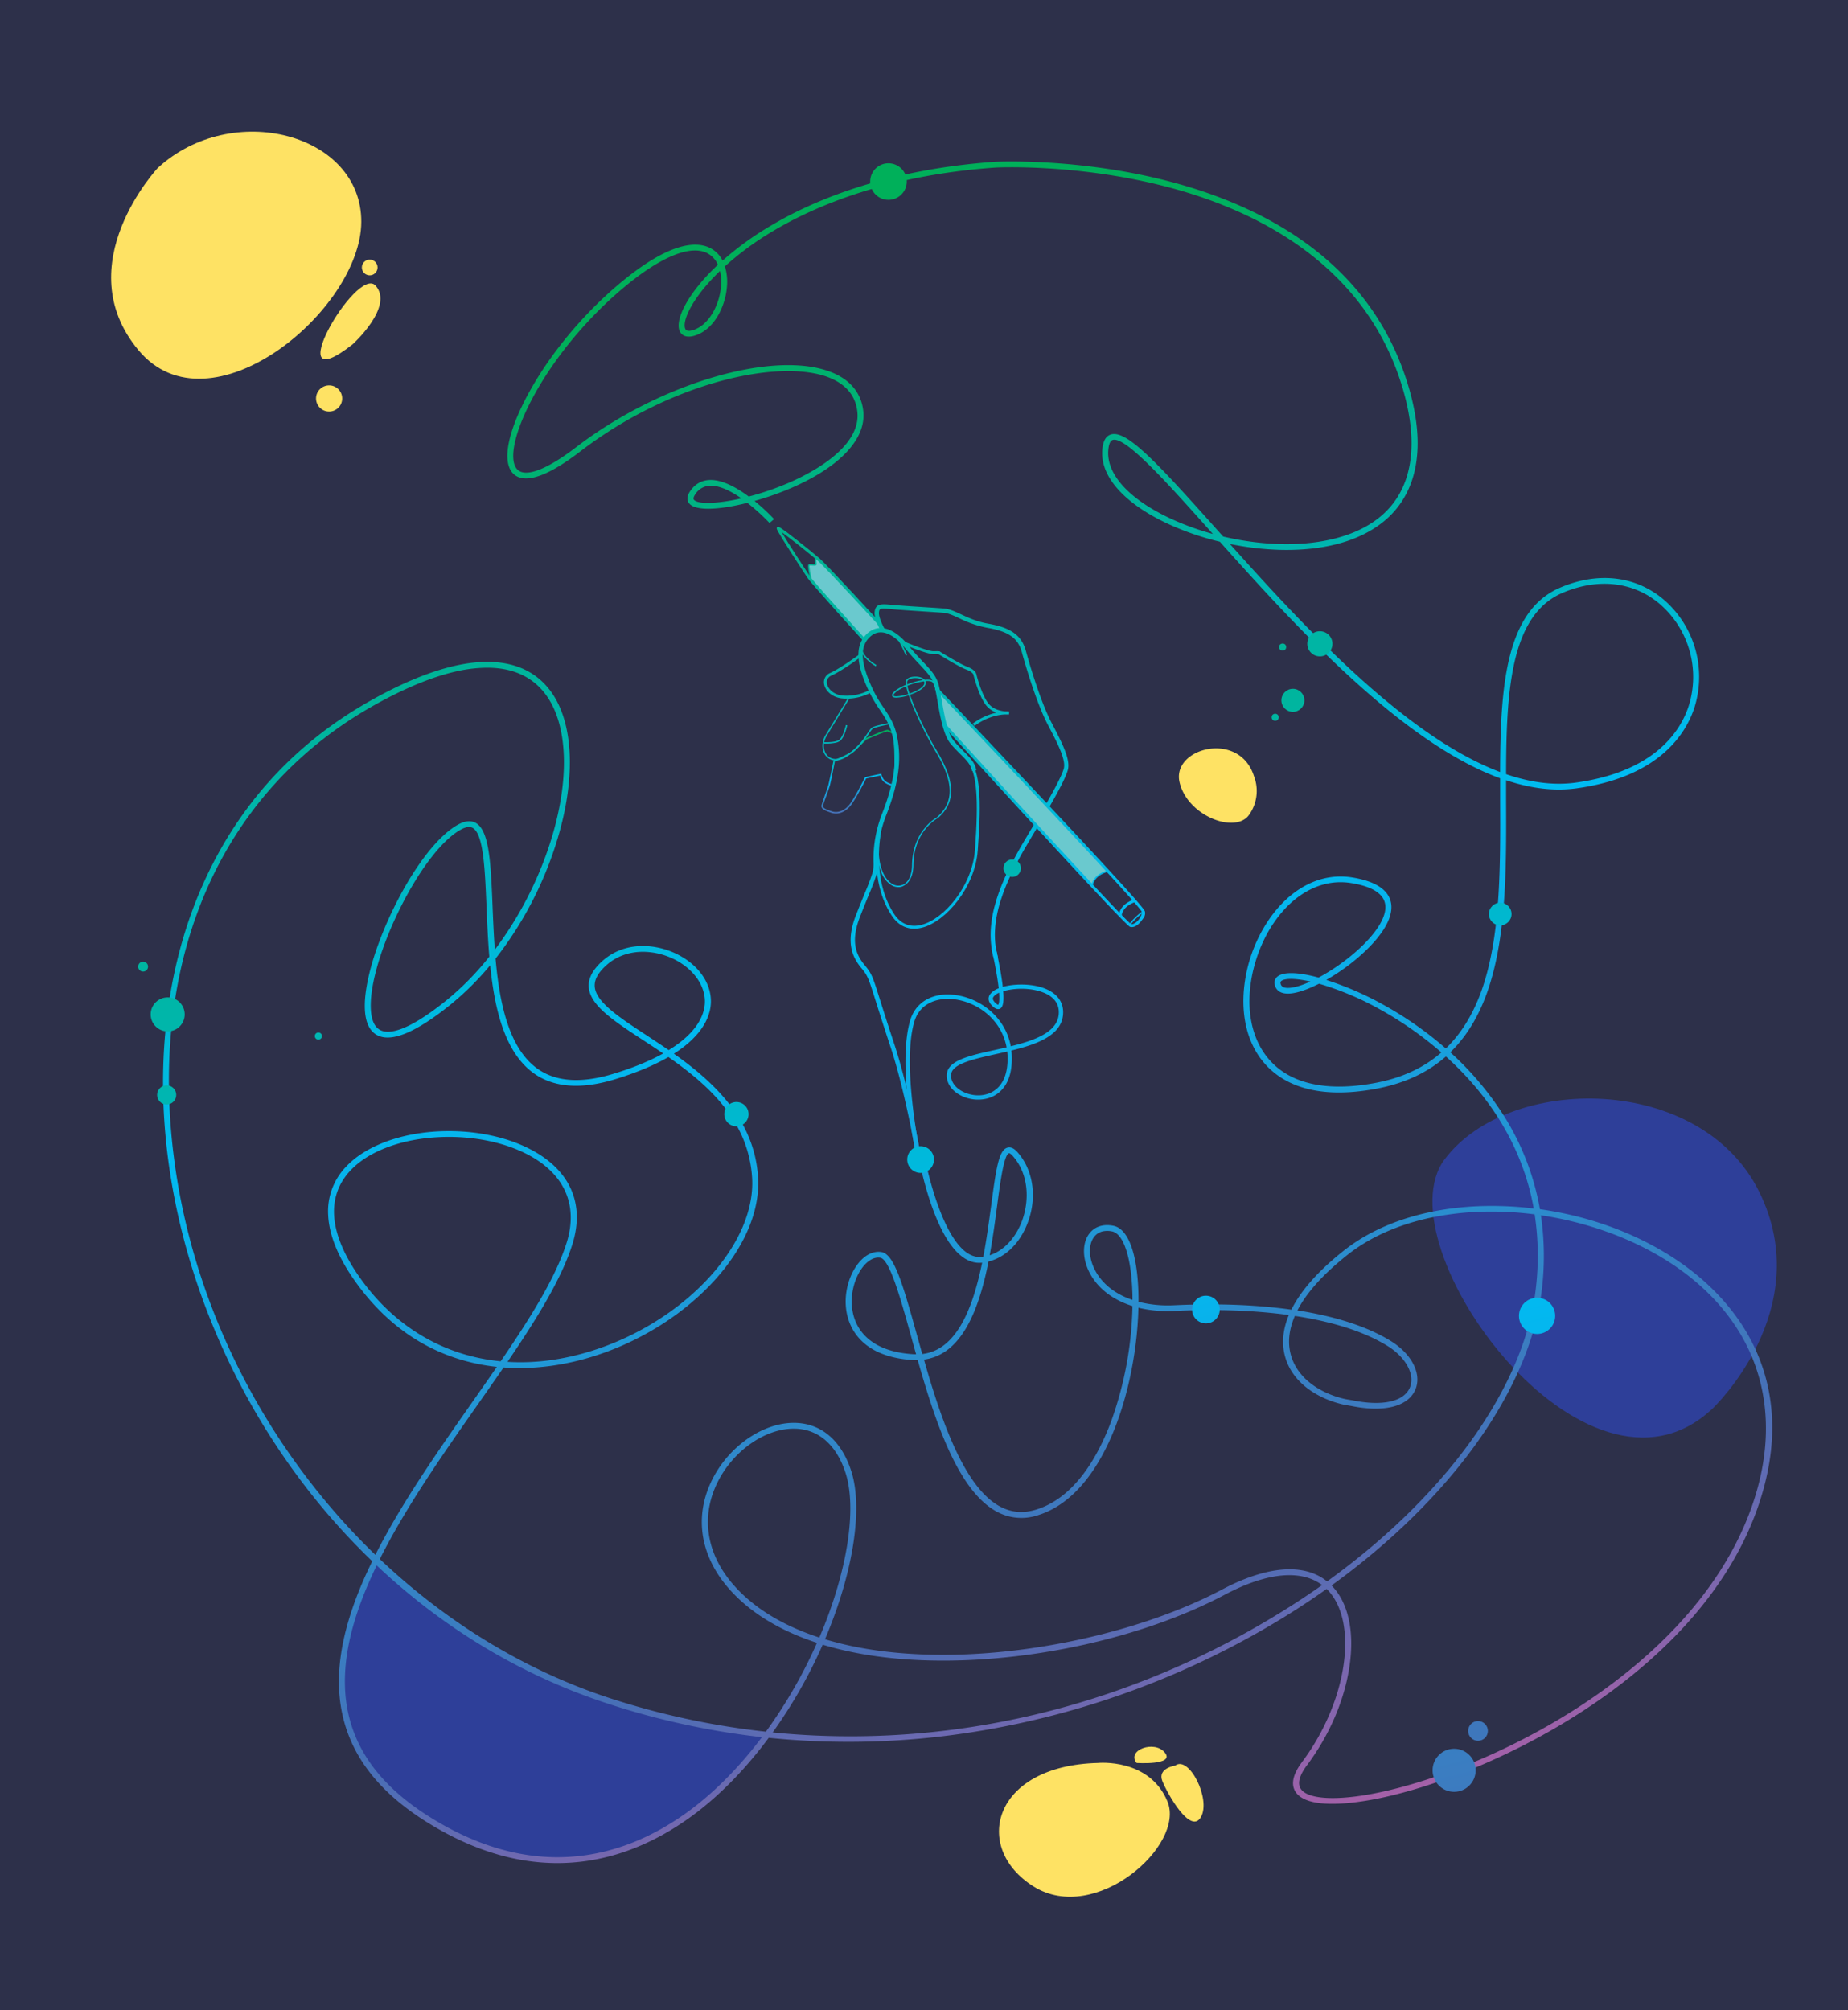 <svg xmlns="http://www.w3.org/2000/svg" xmlns:xlink="http://www.w3.org/1999/xlink" viewBox="0 0 1166.26 1268.51"><defs><style>.cls-1{fill:#2d304a;}.cls-2{fill:#6ac9ce;}.cls-3{fill:none;stroke-miterlimit:10;stroke:url(#linear-gradient);}.cls-4{fill:#2e3f99;}.cls-5{fill:#fee264;}.cls-6{fill:url(#linear-gradient-2);}.cls-7{fill:url(#linear-gradient-3);}.cls-8{fill:url(#linear-gradient-4);}.cls-9{fill:url(#linear-gradient-5);}.cls-10{fill:url(#linear-gradient-6);}.cls-11{fill:url(#linear-gradient-7);}.cls-12{fill:url(#linear-gradient-8);}.cls-13{fill:url(#linear-gradient-9);}.cls-14{fill:url(#linear-gradient-10);}.cls-15{fill:url(#linear-gradient-11);}.cls-16{fill:url(#linear-gradient-12);}.cls-17{fill:url(#linear-gradient-13);}.cls-18{fill:url(#linear-gradient-14);}.cls-19{fill:url(#linear-gradient-15);}.cls-20{fill:url(#linear-gradient-16);}.cls-21{fill:url(#linear-gradient-17);}.cls-22{fill:url(#linear-gradient-18);}.cls-23{fill:url(#linear-gradient-19);}.cls-24{fill:url(#linear-gradient-20);}.cls-25{fill:url(#linear-gradient-21);}.cls-26{fill:url(#linear-gradient-22);}.cls-27{fill:url(#linear-gradient-23);}.cls-28{fill:url(#linear-gradient-24);}.cls-29{fill:url(#linear-gradient-25);}.cls-30{fill:url(#linear-gradient-26);}.cls-31{fill:url(#linear-gradient-27);}.cls-32{fill:url(#linear-gradient-28);}.cls-33{fill:url(#linear-gradient-29);}.cls-34{fill:url(#linear-gradient-30);}.cls-35{fill:url(#linear-gradient-31);}.cls-36{fill:url(#linear-gradient-32);}.cls-37{fill:url(#linear-gradient-33);}.cls-38{fill:url(#linear-gradient-34);}.cls-39{fill:url(#linear-gradient-35);}.cls-40{fill:url(#linear-gradient-36);}.cls-41{fill:url(#linear-gradient-37);}</style><linearGradient id="linear-gradient" x1="535.68" y1="456.99" x2="537.23" y2="508.78" gradientUnits="userSpaceOnUse"><stop offset="0" stop-color="#00b05a"/><stop offset="0.58" stop-color="#00bbf2"/><stop offset="1" stop-color="#486fb6"/></linearGradient><linearGradient id="linear-gradient-2" x1="580.76" y1="171.72" x2="615.67" y2="1332.9" gradientTransform="translate(-127.2 151.14) rotate(-13.21)" gradientUnits="userSpaceOnUse"><stop offset="0" stop-color="#00b05a"/><stop offset="0.37" stop-color="#00bbf2"/><stop offset="0.72" stop-color="#486fb6"/><stop offset="1" stop-color="#ef559d"/></linearGradient><linearGradient id="linear-gradient-3" x1="637.6" y1="170.01" x2="672.51" y2="1331.19" xlink:href="#linear-gradient-2"/><linearGradient id="linear-gradient-4" x1="643.68" y1="169.82" x2="678.59" y2="1331.01" xlink:href="#linear-gradient-2"/><linearGradient id="linear-gradient-5" x1="635.85" y1="170.06" x2="670.76" y2="1331.24" xlink:href="#linear-gradient-2"/><linearGradient id="linear-gradient-6" x1="568.02" y1="172.1" x2="602.93" y2="1333.28" xlink:href="#linear-gradient-2"/><linearGradient id="linear-gradient-7" x1="565.89" y1="172.16" x2="600.8" y2="1333.35" xlink:href="#linear-gradient-2"/><linearGradient id="linear-gradient-8" x1="585.98" y1="171.56" x2="620.89" y2="1332.74" xlink:href="#linear-gradient-2"/><linearGradient id="linear-gradient-9" x1="607.94" y1="170.9" x2="642.85" y2="1332.08" xlink:href="#linear-gradient-2"/><linearGradient id="linear-gradient-10" x1="553.38" y1="172.54" x2="588.29" y2="1333.72" xlink:href="#linear-gradient-2"/><linearGradient id="linear-gradient-11" x1="590.51" y1="171.42" x2="625.43" y2="1332.61" xlink:href="#linear-gradient-2"/><linearGradient id="linear-gradient-12" x1="594.08" y1="171.32" x2="628.99" y2="1332.5" xlink:href="#linear-gradient-2"/><linearGradient id="linear-gradient-13" x1="666.74" y1="169.13" x2="701.65" y2="1330.31" xlink:href="#linear-gradient-2"/><linearGradient id="linear-gradient-14" x1="575.05" y1="171.89" x2="609.96" y2="1333.07" xlink:href="#linear-gradient-2"/><linearGradient id="linear-gradient-15" x1="566.82" y1="172.14" x2="601.74" y2="1333.32" xlink:href="#linear-gradient-2"/><linearGradient id="linear-gradient-16" x1="707.25" y1="167.91" x2="742.17" y2="1329.1" xlink:href="#linear-gradient-2"/><linearGradient id="linear-gradient-17" x1="702.76" y1="168.05" x2="737.67" y2="1329.23" xlink:href="#linear-gradient-2"/><linearGradient id="linear-gradient-18" x1="690.81" y1="168.41" x2="725.72" y2="1329.59" xlink:href="#linear-gradient-2"/><linearGradient id="linear-gradient-19" x1="579.33" y1="171.76" x2="614.24" y2="1332.94" gradientTransform="matrix(1.02, -0.24, 0.23, 0.97, -149.25, 156.31)" xlink:href="#linear-gradient-2"/><linearGradient id="linear-gradient-20" x1="590.62" y1="171.42" x2="625.53" y2="1332.6" xlink:href="#linear-gradient-2"/><linearGradient id="linear-gradient-21" x1="938.7" y1="182.15" x2="950.84" y2="1244.67" gradientTransform="translate(-121.92 155.32) rotate(-13.21)" xlink:href="#linear-gradient"/><linearGradient id="linear-gradient-22" x1="106.12" y1="104.5" x2="122.02" y2="1496.06" gradientTransform="translate(-121.92 155.32) rotate(-13.21)" xlink:href="#linear-gradient"/><linearGradient id="linear-gradient-23" x1="696.75" y1="25.99" x2="711.94" y2="1354.29" gradientTransform="translate(-121.92 155.32) rotate(-13.21)" xlink:href="#linear-gradient"/><linearGradient id="linear-gradient-24" x1="440.59" y1="196.56" x2="452.73" y2="1259.08" gradientTransform="translate(-121.92 155.32) rotate(-13.21)" xlink:href="#linear-gradient"/><linearGradient id="linear-gradient-25" x1="778.09" y1="-68.48" x2="793.47" y2="1277.36" gradientTransform="translate(-121.92 155.32) rotate(-13.21)" xlink:href="#linear-gradient"/><linearGradient id="linear-gradient-26" x1="546.55" y1="195.35" x2="558.69" y2="1257.87" gradientTransform="translate(-121.92 155.32) rotate(-13.21)" xlink:href="#linear-gradient"/><linearGradient id="linear-gradient-27" x1="93.41" y1="112.28" x2="109.31" y2="1503.84" gradientTransform="translate(-121.92 155.32) rotate(-13.21)" xlink:href="#linear-gradient"/><linearGradient id="linear-gradient-28" x1="646.72" y1="194.21" x2="658.87" y2="1256.73" gradientTransform="translate(-121.92 155.32) rotate(-13.21)" xlink:href="#linear-gradient"/><linearGradient id="linear-gradient-29" x1="844.36" y1="215.26" x2="856.5" y2="1277.78" gradientTransform="translate(-121.92 155.32) rotate(-13.21)" xlink:href="#linear-gradient"/><linearGradient id="linear-gradient-30" x1="99.39" y1="201.09" x2="111.53" y2="1263.61" gradientTransform="translate(-121.92 155.32) rotate(-13.21)" xlink:href="#linear-gradient"/><linearGradient id="linear-gradient-31" x1="196.28" y1="199.36" x2="208.42" y2="1261.87" gradientTransform="translate(-121.92 155.32) rotate(-13.21)" xlink:href="#linear-gradient"/><linearGradient id="linear-gradient-32" x1="675.58" y1="266.33" x2="689.84" y2="1514.07" gradientTransform="translate(-121.92 155.32) rotate(-13.21)" xlink:href="#linear-gradient"/><linearGradient id="linear-gradient-33" x1="796.79" y1="-232.44" x2="817.96" y2="1619.77" gradientTransform="translate(-121.92 155.32) rotate(-13.21)" gradientUnits="userSpaceOnUse"><stop offset="0" stop-color="#00b05a"/><stop offset="0.58" stop-color="#387cc0"/><stop offset="1" stop-color="#486fb6"/></linearGradient><linearGradient id="linear-gradient-34" x1="899.01" y1="51.23" x2="915.36" y2="1481.87" gradientTransform="translate(-121.92 155.32) rotate(-13.21)" xlink:href="#linear-gradient"/><linearGradient id="linear-gradient-35" x1="830.95" y1="215.41" x2="843.09" y2="1277.93" gradientTransform="translate(-121.92 155.32) rotate(-13.21)" xlink:href="#linear-gradient"/><linearGradient id="linear-gradient-36" x1="862.09" y1="-427.79" x2="898.06" y2="2719.97" gradientTransform="translate(-121.92 155.32) rotate(-13.21)" xlink:href="#linear-gradient"/><linearGradient id="linear-gradient-37" x1="846.01" y1="204.34" x2="858.15" y2="1266.86" gradientTransform="translate(-121.92 155.32) rotate(-13.21)" xlink:href="#linear-gradient"/></defs><g id="Layer_1" data-name="Layer 1"><rect class="cls-1" width="1166.26" height="1268.51"/></g><g id="Layer_5" data-name="Layer 5"><path class="cls-2" d="M540.4,399.61l-33.94-38.45s-2.23-8.07-.71-8.48a22.27,22.27,0,0,1,3.68-.51l.08-4.85,17.16,16.77,21.87,24.21,2.7,4.81S542.35,395.16,540.4,399.61Z" transform="translate(5.28 4.19)"/><path class="cls-2" d="M587.47,432.42l106.1,113.22a12.09,12.09,0,0,0-6.45,3.37,10.53,10.53,0,0,0-3.12,5.93L660.87,531l-49.34-54.9-20.42-21.83Z" transform="translate(5.28 4.19)"/><path class="cls-3" d="M558.56,491.42s-5-.9-6.79-3.86-.85-3-.85-3L541,486.66s-7.09,14.4-10.58,18.09-7.56,4.69-11,3.49-6.23-2.13-5.75-4.17,3.75-10.69,4.31-12.75,3.22-15.41,3.22-15.41,9.57-3.55,12.76-6.71,7.39-7.17,7.39-7.17,12.45-5.46,13.69-5.1a27.94,27.94,0,0,1,4,2S560.81,483.26,558.56,491.42Z" transform="translate(5.28 4.19)"/><path class="cls-4" d="M231.41,979.89s40.58,42.92,109.82,74.63,137.5,35.91,137.5,35.91-31.42,56.09-100.61,74.58-120.65-24.13-138.33-39.47-32.76-46.26-27.59-84.19S231.41,979.89,231.41,979.89Z" transform="translate(5.28 4.19)"/><path class="cls-4" d="M1075.49,884.71s66.24-62.45,29.4-136.91-157.84-74.55-198.48-20.38S995.71,960,1075.49,884.71Z" transform="translate(5.28 4.19)"/><path class="cls-5" d="M94.28,101.81s-57.15,61.09-12.17,115,140.44-25.14,140.61-81S141.06,58.75,94.28,101.81Z" transform="translate(5.28 4.19)"/><path class="cls-5" d="M217.14,213.2s26.52-23.87,14.59-37.14S169.36,250.57,217.14,213.2Z" transform="translate(5.28 4.19)"/><path class="cls-5" d="M786.05,485.5a26,26,0,0,1-2.94,24.38c-8.47,12.48-39.06,1-44-20.52S776.75,456.51,786.05,485.5Z" transform="translate(5.28 4.19)"/><path class="cls-5" d="M687.64,1108.33s32.49-3.25,43.87,24.37-45.49,78-84.48,53.61S621,1110,687.64,1108.33Z" transform="translate(5.28 4.19)"/><path class="cls-5" d="M736.38,1110s-11.37,1.63-8.12,9.75,17.87,34.12,24.36,22.74S745.06,1103.4,736.38,1110Z" transform="translate(5.28 4.19)"/><path class="cls-5" d="M712,1108.33s24.37,1.62,17.87-6.5S705.51,1100.21,712,1108.33Z" transform="translate(5.28 4.19)"/><circle class="cls-5" cx="233.32" cy="168.8" r="4.96"/><circle class="cls-5" cx="207.7" cy="251.45" r="8.26"/></g><g id="Layer_4" data-name="Layer 4"><path class="cls-6" d="M575.35,722.36l-2.68.51c-5.41-28.46-10.75-50.72-15.87-66.17-4.3-13-7.15-22-9.24-28.63-4.8-15.23-5.19-16.47-9.32-21.46-5.16-6.24-10.22-15.64-3.38-33.14,2.28-5.85,4.2-10.55,5.74-14.33a133.78,133.78,0,0,0,5-13.31,25.8,25.8,0,0,0,.38-6,78.53,78.53,0,0,1,5.7-31.23c7.33-19,9.3-33,6.58-47-1.51-7.78-4.6-12.37-8.16-17.68a86.27,86.27,0,0,1-6.77-11.4c-5-10.43-10.76-25.39-3.25-34.85,2.87-3.61,6.47-5.53,10.4-5.55,5.65,0,11.74,3.81,17.59,11.06,3.43,4.25,6.45,7.44,9.12,10.26,4.76,5,8.2,8.65,9.78,14.08.73,2.51,1.36,6.13,2.09,10.33,1.6,9.18,3.59,20.62,7.62,25.48,2,2.38,4,4.37,5.91,6.3,4,4,7.5,7.45,8.24,12.28l-2.7.41c-.6-3.94-3.63-6.95-7.46-10.76-1.89-1.88-4-4-6.09-6.49-4.49-5.42-6.55-17.25-8.2-26.75-.72-4.12-1.34-7.67-2-10-1.4-4.79-4.48-8-9.14-13-2.7-2.85-5.76-6.09-9.26-10.41-5.32-6.59-10.66-10.07-15.46-10.05-3.11,0-5.9,1.53-8.28,4.52-5,6.28-3.85,16.44,3.58,32a83.73,83.73,0,0,0,6.57,11.06c3.58,5.33,7,10.36,8.58,18.68,2.82,14.47.81,29-6.71,48.48a75.87,75.87,0,0,0-5.52,30.25,27.36,27.36,0,0,1-.48,6.69,136.72,136.72,0,0,1-5.11,13.62c-1.54,3.77-3.45,8.47-5.73,14.29-6.27,16.08-2,24.4,3,30.41,4.47,5.4,5,7,9.82,22.38,2.08,6.59,4.93,15.61,9.23,28.59C564.55,671.4,569.92,693.78,575.35,722.36Z" transform="translate(5.28 4.19)"/><path class="cls-7" d="M621.89,600.7c-.2-.8-.38-1.58-.56-2.32-6.16-26,8.66-53.58,23-77.35q1.64-2.7,3.13-5.2l2.34,1.4q-1.5,2.5-3.13,5.21c-14.1,23.31-28.64,50.28-22.72,75.31.18.74.36,1.5.56,2.3Z" transform="translate(5.28 4.19)"/><path class="cls-8" d="M657,505l-2.36-1.36c6.29-11,10-18.28,11.31-22.36,1.72-5.29-3-14.95-9.89-28-7.7-14.64-15.13-41-16.54-46.16-2.36-8.6-8.36-12.82-21.38-15.07A67.67,67.67,0,0,1,600.2,386c-3.75-1.75-7-3.26-10.09-3.49-2.84-.22-7.42-.52-12.26-.83-7.6-.5-16.21-1.05-20.37-1.45-7.46-.7-7.75-.46-8.05,1.94-.37,2.88,2.56,8.8,3.72,10.83l-2.37,1.35c-.47-.83-4.61-8.23-4.06-12.53.68-5.28,4.35-4.93,11-4.3,4.11.39,12.7.95,20.28,1.44,4.86.31,9.44.61,12.3.83,3.59.27,7,1.88,11,3.74,4.69,2.17,10,4.64,17.25,5.89,14.07,2.43,20.89,7.37,23.55,17,1.4,5.09,8.76,31.22,16.32,45.61,7.42,14.09,12.12,23.8,10.08,30.12C667.15,486.46,663.48,493.73,657,505Z" transform="translate(5.28 4.19)"/><path class="cls-9" d="M609.73,453.89l-1.08-1.47a39.48,39.48,0,0,1,15-6.92,14.69,14.69,0,0,1-6.1-4c-4.88-5.47-8.27-19-8.41-19.54l0-.09v-.09h0s-.29-1.85-4.56-3.43c-4.82-1.8-16-8.76-17.64-9.75-.31,0-1.11,0-3.11,0-4.11.08-18.75-6.09-19.37-6.35l.71-1.68c4.13,1.75,15.53,6.27,18.62,6.21,3.42-.06,4.13-.07,4.32.38,2.1,1.3,12.68,7.8,17.11,9.45,5,1.87,5.65,4.32,5.73,4.94.25,1,3.56,13.75,8,18.71,3,3.33,7.54,4.25,10.24,4.5a17,17,0,0,1,2.39.08l-.06,1.81a18.29,18.29,0,0,1-2.33,0C625.55,446.77,618,447.83,609.73,453.89Z" transform="translate(5.28 4.19)"/><path class="cls-10" d="M536.28,435.87a29.94,29.94,0,0,1-10.4.64c-6.48-.78-10.49-5.17-11.1-9.11a6.29,6.29,0,0,1,3.89-6.93c6.77-3.09,17.84-11.31,18-11.4l1.09,1.46c-.46.34-11.34,8.42-18.29,11.6a4.44,4.44,0,0,0-2.84,5c.5,3.26,3.94,6.91,9.52,7.59a30.9,30.9,0,0,0,17.18-3.38l.91,1.57A31.2,31.2,0,0,1,536.28,435.87Z" transform="translate(5.28 4.19)"/><path class="cls-11" d="M524.46,475.43a8.2,8.2,0,0,1-8-2c-3.31-3.26-3.62-9.08-.73-13.82,5.51-9,14.2-23.35,14.2-23.35l.78.47s-8.69,14.3-14.2,23.35c-2.67,4.39-2.43,9.73.59,12.7,2.72,2.69,7,2.63,11.38-.14,7.28-4.57,11.13-10.3,13.68-14.09,1.38-2.06,2.29-3.41,3.24-3.86,2.5-1.19,10.81-2.74,11.17-2.8l.16.89c-.08,0-8.55,1.59-10.94,2.73-.72.34-1.67,1.75-2.88,3.55-2.59,3.85-6.51,9.68-14,14.35A15.25,15.25,0,0,1,524.46,475.43Z" transform="translate(5.28 4.19)"/><path class="cls-12" d="M547.4,416.29c-.36-.2-8.81-5-9.64-11.12l.9-.12c.77,5.64,9.11,10.4,9.19,10.45Z" transform="translate(5.28 4.19)"/><path class="cls-13" d="M566.34,409.45c-1.78-4.15-4.87-10.67-6.14-11.56l.52-.74c1.89,1.33,6,10.86,6.45,12Z" transform="translate(5.28 4.19)"/><path class="cls-14" d="M522,464.54a28.48,28.48,0,0,1-7.25.51l.06-.9c.07,0,7.33.41,9.73-1.69s4-9,4-9.12l.89.19c-.07.3-1.63,7.3-4.28,9.62A7.45,7.45,0,0,1,522,464.54Z" transform="translate(5.28 4.19)"/><path class="cls-15" d="M563.48,555.44a8.53,8.53,0,0,1-6.79-1.47c-6.41-4.34-9.41-15-8-28.45l.9.1c-1.58,15.46,2.91,24.4,7.64,27.6a7.33,7.33,0,0,0,7.65.75c3.38-1.78,5.35-6.23,5.41-12.21.2-21.17,14.63-29.58,15.57-30.1,11-9.4,10.93-22-.36-41-7.45-12.5-14.18-26.8-17.32-36.07a28,28,0,0,1-7.82,1.5c-1.42,0-2.27-.33-2.59-1a1.82,1.82,0,0,1,.42-1.87c1.35-1.83,4.55-3.72,8.25-5.26a6,6,0,0,1,0-2.5c.42-1.28,1.91-2.21,4.1-2.55,2.68-.41,6.2.1,7.73,1.85a16.6,16.6,0,0,1,1.67-.09c2.07,0,3.44.42,4.08,1.29,2.7,3.61,6.52,24,6.68,24.86l-.9.17c0-.21-3.94-21.05-6.5-24.49-.46-.61-1.62-.93-3.35-.92-.37,0-.75,0-1.15,0a3.1,3.1,0,0,1-.28,2.72c-1.24,2.37-5.33,4.52-9.51,5.94,3,8.82,9.41,22.74,17.25,35.88,11.57,19.4,11.61,32.4.14,42.14l-.09,0c-.15.08-14.93,8.13-15.13,29.34-.06,6.33-2.21,11.07-5.9,13A7.31,7.31,0,0,1,563.48,555.44Zm3.07-126.51c-3.45,1.45-6.4,3.21-7.66,4.91-.3.41-.42.75-.33.93s.63.45,1.78.46a26.53,26.53,0,0,0,7.53-1.43A44.46,44.46,0,0,1,566.55,428.93Zm.84-.35a38.83,38.83,0,0,0,1.33,4.94c4-1.39,7.9-3.45,9-5.52a2.21,2.21,0,0,0,.12-2.21A44.31,44.31,0,0,0,567.39,428.58ZM570,424c-1.45.34-2.44,1-2.7,1.8a4.63,4.63,0,0,0,0,1.88,46,46,0,0,1,9.82-2.72c-1.48-1.07-4.26-1.42-6.4-1.09Z" transform="translate(5.28 4.19)"/><path class="cls-16" d="M576.21,581.31c-7.72,1.81-14.16-.81-18.66-7.6-15.17-22.92-8.53-53.43-8.46-53.74l1.78.4c-.07.3-6.54,30.08,8.2,52.34,4.14,6.25,10.13,8.57,17.26,6.7,14.52-3.79,32-24.75,33.67-47.11,2.45-33,1.18-48.34-4.68-56.45l1.47-1.07c6.22,8.62,7.54,23.71,5,57.65-1.71,23.11-19.9,44.79-35,48.74Z" transform="translate(5.28 4.19)"/><path class="cls-17" d="M710,580.74a4,4,0,0,1-2.15-.06C704.36,579.55,609.23,475,590.19,454l1.35-1.22c31.2,34.34,113,124,117,126.16,1,.32,2.29-.46,3-1,2.14-1.63,3.89-4.64,3.87-6.64-2.68-5.52-95.1-103.24-130.64-140.59l1.32-1.26c.32.35,33.06,34.76,65.39,69.17,65.64,69.87,65.71,71.64,65.75,72.49.1,2.61-1.91,6.24-4.59,8.27A6.91,6.91,0,0,1,710,580.74Z" transform="translate(5.28 4.19)"/><path class="cls-18" d="M539.62,400.38c-1.33-1.46-32.59-35.89-35.17-39.74-1.41-2.1-6.37-9.65-10.81-16.6-9.1-14.22-8.94-14.56-8.65-15.19l.19-.41.48-.12c.55-.11,1.12-.24,12.15,8.42,5.45,4.27,11.71,9.35,14.25,11.55,4.86,4.22,37.41,39.69,38.8,41.19l-1.34,1.23c-.34-.37-33.87-36.89-38.65-41-4.35-3.78-17.41-14.21-22.87-18.1,3.82,6.51,14.88,23.48,18,28.07,2.5,3.74,34.68,39.17,35,39.53Z" transform="translate(5.28 4.19)"/><path class="cls-19" d="M507.08,361.86l-.89.2c-1.38-6.11-1.79-9.47-1.23-10,.4-.36,1.16-.33,2.36-.25a5.2,5.2,0,0,0,1.91-.05l-.05-.06c-.36-2.36-.45-3.82.11-4.34a.72.72,0,0,1,.69-.18l-.2.88a.13.13,0,0,0,.13-.05c-.14.19-.22,1,.17,3.55l0,.11a.83.83,0,0,1-.21.71c-.45.49-1.46.42-2.63.34a6.92,6.92,0,0,0-1.65,0C505.42,353.53,506.19,357.94,507.08,361.86Z" transform="translate(5.28 4.19)"/><path class="cls-20" d="M709.44,580.32a2,2,0,0,1-1.56-.13.82.82,0,0,1-.35-.84c.28-2,7.15-8.12,8.55-8.56a.91.91,0,0,1,1,.19c.65.67.1,2.54-.17,3.32l0,.11C715,577.09,711.67,579.8,709.44,580.32Zm-1-.86c1.07.52,5.2-2,7.61-5.51a5.06,5.06,0,0,0,.37-2.31l-.06,0C715,572.09,708.47,578.24,708.43,579.46Z" transform="translate(5.28 4.19)"/><path class="cls-21" d="M702.56,573.72l-1.8-.2c.88-7.74,9.79-10.2,10.16-10.3l.47,1.75C711.31,565,703.3,567.23,702.56,573.72Z" transform="translate(5.28 4.19)"/><path class="cls-22" d="M684.26,554.88l-.9-.09c0-.07.81-7.22,10.4-9.67l.23.88C685,548.29,684.29,554.61,684.26,554.88Z" transform="translate(5.28 4.19)"/><path class="cls-23" d="M871.43,1129.24a200.49,200.49,0,0,1-22.17,4c-14,1.66-31.82,1.8-37.1-6.93-2.85-4.72-1.41-11,4.28-18.57,28.17-37.66,35.78-87.15,16.62-108.07-.36-.4-.73-.78-1.11-1.15q-12.08,8.58-25,16.63a534.47,534.47,0,0,1-197.09,73.49,500.35,500.35,0,0,1-130,3.84c-13.76,18.53-29.18,34.59-45.36,47-35.42,27.11-92.55,50.9-163.49,10.33-34.05-19.48-53.73-43-60.15-71.77-6.77-30.33,2.36-63.49,18.77-97a424.85,424.85,0,0,1-47.4-54.06c-47-63.67-76.57-140.36-83.2-216-5-56.83,3.26-111.21,23.83-157.24,22.45-50.22,58.29-89.33,106.52-116.24,28.29-15.79,52.61-23.86,72.3-24,18-.13,31.79,6.27,40.92,19,14.58,20.33,15.65,56.31,2.86,96.25a230.51,230.51,0,0,1-38,72c2.59,29.28,8.78,57.67,27.39,70.12,11.54,7.71,27.34,8.57,47,2.56,13.22-4,23.47-8.41,31.4-12.82-4.32-3-8.62-5.76-12.77-8.48C381.94,640,367.33,630.4,366.3,619c-.47-5.19,1.9-10.26,7.25-15.5,13.7-13.42,32.47-12.37,45.48-6.91,15.69,6.58,25.22,19.5,24.27,32.92C442.77,637,438.5,649,420,660.76c24.92,17.64,50.83,41.38,53.13,77.93,1.32,21-8.4,44.07-27.38,65C427.29,824,402,840.41,374.43,850c-20.9,7.28-42,10.22-61.91,8.75-5.31,7.73-10.82,15.59-16.4,23.55-21.9,31.23-45.24,64.52-61.7,97.38,41.83,39.64,91.41,70.28,145.64,87.92a486.87,486.87,0,0,0,98,21,303.8,303.8,0,0,0,32.25-56.06c-22.64-7.39-41-18.34-54.12-32.56-19.79-21.46-24-47.54-11.44-71.55,11.13-21.34,33.55-35.91,53.32-34.66,15.84,1,27.86,11.78,33.86,30.35,7.5,23.25,1.42,63.3-15.88,104.52l-.69,1.64c24.37,7.37,53.61,10.7,86.48,9.61,57-1.87,119.8-17.55,163.94-40.91,28.62-15.14,52-16.91,66.46-5.2,75.33-54.26,125-123.39,131.8-185.51a174.61,174.61,0,0,0-.81-46.12,209.41,209.41,0,0,0-21.16-1.69c-38.89-1.13-73.31,8.54-96.92,27.22-16.77,13.28-26.44,25-31.64,35.07,24.14,3.77,44.13,10.23,58.72,19.18,13.57,8.32,20,21.07,15.63,31-4.64,10.54-19.72,14.33-40.34,10.13l-4.39-.76C827.69,879,809.69,869,805.37,850.5c-1.51-6.45-1.47-14.8,2.72-24.83-21.19-2.92-45.48-3.83-72.07-2.6a79.86,79.86,0,0,1-22.86-2c-1.08,48.89-20.51,117.9-63.65,131a32.55,32.55,0,0,1-25.29-2.09c-24.6-12.84-39.06-56.24-50.32-95.83-.88,0-1.78,0-2.69-.05-25.1-1.41-35.39-12.67-39.61-21.87-6.39-13.95-2.37-30.34,4.9-39.31,4.27-5.27,9.38-7.73,14.41-7,7.94,1.25,13.16,18.75,22.44,52.18,1.1,3.93,2.23,8,3.4,12.17,21.9-2.52,32-29.32,37.79-57.62l-.61.05c-28,2.09-40-68.92-40.49-72l3.74-.63c3.24,19.69,16.12,70.47,36.53,68.94.53,0,1-.09,1.57-.17,2.13-11.23,3.63-22.55,5-32.53,3.09-23.35,4.82-34.65,10.15-36.26,2-.6,4.15.3,6.3,2.72,10.73,12,12.88,30.63,5.48,47.33-5.09,11.5-13.72,19.36-23.64,21.81-5.67,28.52-15.67,56.14-37.6,61.29a31.86,31.86,0,0,1-3.15.58c10.72,37.47,25.26,80.86,48.31,92.88,7,3.67,14.32,4.27,22.35,1.84,24.89-7.56,39.56-34.49,47.49-55.76A227.06,227.06,0,0,0,709.41,820c-12.23-3.82-21.68-10.94-26.91-20.72-4.85-9.09-4.92-19.22-.17-25.21,3.39-4.28,8.7-6,15-4.75,9.14,1.78,14.9,16.7,15.79,41,.09,2.27.12,4.6.12,7a75.47,75.47,0,0,0,22.7,2.17c27.21-1.26,52.08-.29,73.76,2.79,5.33-10.75,15.42-23.27,33.14-37.29,24.33-19.26,59.66-29.23,99.47-28.07,6.81.19,13.61.71,20.34,1.53-7.75-43.1-31.69-74.52-55.43-95.94-11.69,10.3-26.28,17-43.89,20.34-43.89,8.24-64.45-6.53-74-20.38-7.78-11.31-11.08-26.07-9.54-42.66a93.79,93.79,0,0,1,15.65-43.55c13.77-20.14,32.94-29.89,52.58-26.75,21.33,3.42,25.24,12.7,24.76,19.88-.93,13.87-18.23,28.73-25.63,34.47a132.79,132.79,0,0,1-15.42,10.35,198.08,198.08,0,0,1,36.09,15.7,227,227,0,0,1,39.34,27.54c11.07-10.68,19.25-25,24.68-43,9.93-33,9.76-73.77,9.6-113.22,0-4.78,0-9.55,0-14.27C879,464.07,812.88,391.7,764.55,337.66a174.45,174.45,0,0,1-34-11.87c-26.65-12.72-41.31-29.37-40.21-45.68.38-5.7,2.12-9,5.33-10.07,9.91-3.34,29.69,18.15,66.73,59.61l4.26,4.76c35.66,8.36,75.35,6.57,98.48-12,20.48-16.45,25.64-44.49,14.93-81.06-22.86-78-91.37-111.88-144.83-126.54-58.15-16-111.6-13.3-112.13-13.27-68.5,4.78-114.1,24.35-140.28,39.92a189,189,0,0,0-30.64,22.44,33.15,33.15,0,0,1,1.28,13.1c-1,11.84-7.69,26.43-19.93,30.49-4.81,1.6-7.39.35-8.71-1-2.51-2.53-2.43-7.41.2-13.75,3.29-7.93,10.68-18.53,22.73-29.83a14.79,14.79,0,0,0-7-7.48c-10.42-5-28.36,2.18-50.53,20.29-23.41,19.14-44.7,44.44-58.41,69.43-12,21.93-16.31,40.22-10.9,46.6,4.88,5.76,18.54.73,37.47-13.78,52.56-40.31,124.73-61.54,160.86-47.33,12.07,4.74,19.08,13.27,20.29,24.66,1.84,17.41-14.58,35-45.05,48.28a186.38,186.38,0,0,1-23.6,8.36,128.06,128.06,0,0,1,12.34,11.47l-2.86,2.44a129.21,129.21,0,0,0-14-12.71c-16.92,4.27-32.14,5.34-36.5.61-1-1.09-2.35-3.51,0-7.36,2.84-4.55,6.77-7.11,11.67-7.61,8.19-.82,17.8,4.49,25.72,10.38A176.73,176.73,0,0,0,493,300.27c13.65-5.95,45.15-22.2,42.79-44.53-1.07-10.14-7.13-17.45-18-21.72-30.53-12-99.26,2.47-157,46.78-27.05,20.74-38.17,18.68-42.74,13.29-6.56-7.73-2.63-26.64,10.51-50.59,13.93-25.4,35.56-51.1,59.33-70.54,30-24.52,46.31-24.84,54.7-20.79a18,18,0,0,1,8.15,8.08,195.72,195.72,0,0,1,30.21-21.89C507.45,122.57,553.65,102.73,623,97.9c.57,0,54.56-2.72,113.31,13.37,34.56,9.47,64,23.49,87.53,41.67,29.46,22.78,49.63,52.17,59.93,87.34,14.09,48.11-1,72.72-16.17,84.9-19.39,15.56-46.37,18.16-65.6,17.6a182,182,0,0,1-31.11-3.71C818.26,392,881.83,460.59,941.42,483c.13-53.71,3.4-101.64,37.91-116.37,24-10.23,47.85-7.42,65.52,7.71A64.35,64.35,0,0,1,1064,442.51c-5.19,15.84-21.73,43.5-74.23,50.77-14.4,2-29.36,0-44.57-5.1,0,4.26,0,8.56,0,12.87.16,39.7.33,80.75-9.75,114.26C929.87,634,921.41,648.79,910,659.88a193.66,193.66,0,0,1,30.65,35.21,163.54,163.54,0,0,1,25.9,63.8c30.45,4.26,59.56,14.75,83.82,30.43,25.67,16.59,44.46,38.38,54.35,63,11.28,28.08,11.26,59.35-.06,92.94C1069.79,1048.7,945.15,1111.93,871.43,1129.24ZM835.05,996.33c.29.3.58.6.87.92,9.9,10.81,13.61,28.6,10.45,50.09s-12.7,43.56-26.88,62.51c-3.24,4.34-6.58,10.4-4,14.6,3.27,5.42,15.46,7.32,33.42,5.2,66.73-7.89,214.05-72.29,252.15-185.43,20.69-61.43,1.43-116.78-52.84-151.86-23.09-14.93-51.67-25.28-81.05-29.63a177.82,177.82,0,0,1,.71,45.9C960.9,871.59,910.91,941.51,835.05,996.33ZM232.44,983.7c-15.72,32.48-24.38,64.45-17.9,93.5,6.2,27.79,25.31,50.51,58.43,69.46,69.1,39.51,124.71,16.36,159.19-10,15.44-11.81,30.17-27,43.41-44.6a487.41,487.41,0,0,1-96.78-21C324.44,1053.39,274.82,1023.65,232.44,983.7Zm249.9,105.38c110.36,11,223.75-15.38,322.62-77q12.45-7.75,24.14-16c-13.33-10-34.89-8-61.51,6.13-45.32,24-107.25,39.45-165.67,41.37-33.4,1.09-63.14-2.32-88-9.87A307.65,307.65,0,0,1,482.34,1089.08Zm4.33-190.63c-15.06,3.53-30.12,15.53-38.51,31.6-11.79,22.61-7.81,47.22,10.92,67.53,12.72,13.8,30.62,24.43,52.72,31.62l.78-1.83c17-40.47,23-79.58,15.76-102.06-5.51-17.07-16.36-27-30.56-27.87A38,38,0,0,0,486.67,898.45ZM811.9,826.23c-4.15,9.53-4.24,17.38-2.83,23.41,3.94,16.83,20.61,26.08,34.9,29.12l4.37.75c18.74,3.82,32.2.85,36.07-7.92,3.58-8.12-2.41-19.29-14.23-26.53C855.79,836.23,836,829.89,811.9,826.23ZM281.61,419.74c-14.84,3.49-31.7,10.48-50.4,20.91-92.15,51.42-139,149.82-128.42,270C111.69,812.17,160,907.85,231.6,977c16.54-32.72,39.67-65.7,61.39-96.68,5.19-7.41,10.33-14.73,15.29-21.94a127.11,127.11,0,0,1-15.55-2.63c-29.44-6.92-54.08-23.9-73.25-50.47-11.12-15.41-17.06-29.77-17.66-42.67A40.5,40.5,0,0,1,213.17,732c11.39-12.12,31.26-20.12,54.51-22,22.62-1.78,45.32,2.35,62.27,11.34,24.67,13.08,33.92,34.21,26.06,59.49C349.26,802.58,333.52,828,315,855.21c18.57,1.16,38.22-1.65,58.25-8.63,56.45-19.67,98.67-66.93,96.11-107.6-2.25-35.84-27.51-58.47-52.81-76.12-8.4,4.86-19.36,9.64-33.62,14-20.82,6.38-37.73,5.36-50.27-3-19-12.69-25.72-40.17-28.6-68.91a181.09,181.09,0,0,1-25.37,25.12c-20.82,16.74-36,23.28-45,19.43-5.6-2.39-8.55-8.41-8.75-17.91-.34-15.65,7.1-40.58,19.41-65.07,12.78-25.42,27.79-44.37,40.14-50.7,4-2.06,7.52-2.3,10.4-.74,8.72,4.74,9.58,25.76,10.67,52.37.37,8.88.75,18.27,1.45,27.66a230.05,230.05,0,0,0,34.87-67.33c12.45-38.89,11.56-73.7-2.38-93.13-8.4-11.71-21.13-17.59-37.84-17.47A90.93,90.93,0,0,0,281.61,419.74Zm265.5,369.91c-3.4.8-6.13,3.56-7.64,5.42-6.41,7.92-10.13,23.08-4.4,35.59,3.8,8.29,13.21,18.45,36.43,19.75.46,0,.91,0,1.36.05-1.08-3.84-2.13-7.64-3.16-11.35-6.65-23.92-13.52-48.66-19.47-49.59A8.12,8.12,0,0,0,547.11,789.65Zm143.52-16.78a9.39,9.39,0,0,0-5.31,3.36c-3.87,4.89-3.65,13.46.56,21.33,4.59,8.6,12.84,15,23.54,18.57,0-1.91,0-3.79-.11-5.66-.81-21.81-5.72-36.21-12.83-37.59A14.21,14.21,0,0,0,690.63,772.87Zm-59.17-49.3h0c-3.2,1-5.56,18.82-7.46,33.17-1.27,9.61-2.7,20.4-4.7,31.22,8.06-2.61,15.07-9.45,19.39-19.2,5.61-12.64,6.27-31-4.89-43.55C632.51,723.78,631.72,723.51,631.46,723.57Zm-380.65-7.29c-14.74,3.46-27,9.75-34.86,18.11-15.9,16.91-13.6,40.69,6.65,68.76,22.11,30.65,53.07,48.35,88.09,51.72,18.88-27.58,34.95-53.3,41.69-75,7.31-23.48-1.33-43.13-24.3-55.31-16.33-8.66-38.26-12.63-60.16-10.91A113.78,113.78,0,0,0,250.81,716.28ZM831.32,553.62c-12.26,2.88-23.68,11.33-32.72,24.55-15.13,22.13-22.41,58.46-6.09,82.19,12.75,18.55,37,25.07,70.13,18.85,16.73-3.13,30.59-9.51,41.74-19.25a225.75,225.75,0,0,0-38.49-27,185.87,185.87,0,0,0-38.74-16.38c-7.1,3.61-13.59,5.86-18.37,6.2-7.33.52-9.16-3.38-9.59-5.76a5,5,0,0,1,2.23-5.3c4.14-2.82,13.55-2.25,25.43,1,18.85-10,41.22-29.52,42.16-43.55.55-8.31-6.74-13.73-21.67-16.12A41.28,41.28,0,0,0,831.32,553.62Zm-25.79,60.32a6,6,0,0,0-2,.79,1.42,1.42,0,0,0-.65,1.65c.16.87.58,3.18,5.66,2.82,3.56-.26,8.13-1.68,13.15-4C814.39,613.58,808.74,613.19,805.53,613.94ZM391.88,597.41A32.91,32.91,0,0,0,376.23,606c-4.51,4.42-6.53,8.54-6.16,12.59.88,9.7,15.55,19.32,32.54,30.45,4.51,3,9.28,6.09,14.13,9.44,18.17-11.12,22.29-22.26,22.78-29.17.83-11.7-8-23.52-22.06-29.4C410.14,596.87,400.83,595.31,391.88,597.41ZM945.2,484.34c15.1,5.19,29.91,7.3,44.1,5.33,50.4-7,66.17-33.19,71.09-48.2a60.78,60.78,0,0,0-18.09-64.41c-16.52-14.15-38.93-16.75-61.49-7.12C948.17,383.87,945.28,431.3,945.2,484.34ZM289.08,517.89a12.93,12.93,0,0,0-2.91,1.12c-11.65,6-26,24.29-38.47,49-12.06,24-19.35,48.28-19,63.38.17,8,2.38,12.94,6.56,14.72,5.23,2.23,16.59.77,41-18.87a177.49,177.49,0,0,0,27.26-27.73c-.92-10.81-1.36-21.68-1.78-31.89-1-23.47-1.88-45.64-8.8-49.41A5.33,5.33,0,0,0,289.08,517.89ZM697.15,273.4l-.27.07c-1.94.65-2.56,4.06-2.75,6.8-1,14.8,12.92,30.2,38.17,42.25a169.36,169.36,0,0,0,27.86,10.24l-.63-.71C731.7,300.9,705.39,271.46,697.15,273.4ZM440.42,302.66a11.55,11.55,0,0,0-7.22,5.56c-1.32,2.12-.68,2.82-.43,3.09,2.47,2.68,14.28,2.56,29.83-1-6.77-4.73-14.36-8.55-20.65-7.92A12.52,12.52,0,0,0,440.42,302.66ZM449.1,166.8c-10.94,10.54-17.64,20.27-20.54,27.23-2.35,5.65-2,8.83-.95,9.92s3.45.53,4.77.09c10.13-3.36,16.39-16.27,17.34-27.28A31.44,31.44,0,0,0,449.1,166.8Z" transform="translate(5.28 4.19)"/><path class="cls-24" d="M576.14,727.41l-2.67.58c-.52-2.43-12.83-59.83-4.33-88.29,3.5-11.7,14.37-17.83,28.38-16,15.56,2,31.6,13.63,35.1,32.36,15-3.68,29-8.74,30.22-19.81.92-8.46-5.16-12.49-10.42-14.39-8.16-2.93-18.15-2.47-24.57-.52.63,8-.55,10.22-2,11-2.21,1.16-4.59-1.38-5.37-2.22-2.79-3-1.84-5.52-1-6.76a11.63,11.63,0,0,1,5.51-3.88c-.54-4.93-1.7-12.18-4-22.82-.28-1.31-.39-1.85-.43-2.08l2.7-.38c0,.16.21,1,.4,1.89,2.11,10,3.33,17.26,3.91,22.5,7.42-2.09,18-2.08,25.77.73,8.73,3.14,13.07,9.27,12.2,17.25C664.16,649.38,649,654.85,633,658.75c.13,1.19.23,2.39.26,3.63.48,15.21-5.73,21.9-11,24.84-6.85,3.8-16.42,3.25-23.27-1.34-4.81-3.21-7.25-7.77-6.7-12.51,1-8.49,14.65-11.53,30.49-15,2.37-.53,4.78-1.07,7.19-1.63-3.23-17.54-18.24-28.4-32.8-30.3-9.87-1.28-21.73,1.74-25.42,14.09C563.46,668.27,576,726.82,576.14,727.41Zm40.44-64.9c-11.43,2.69-20.94,5.67-21.58,11.17-.43,3.69,1.58,7.31,5.51,9.94,4.93,3.3,13.44,5.09,20.43,1.22,4.64-2.57,10.08-8.54,9.64-22.38,0-1-.11-2.06-.22-3.07-2.34.55-4.68,1.07-7,1.59S618.79,662,616.58,662.51Zm8.64-40.22a8.13,8.13,0,0,0-3.5,2.54c-.28.42-1,1.53.74,3.41,1.54,1.65,2.15,1.64,2.16,1.64C624.87,629.69,625.69,628.57,625.22,622.29Z" transform="translate(5.28 4.19)"/></g><g id="Layer_3" data-name="Layer 3"><circle class="cls-25" cx="946.78" cy="576.8" r="7.15"/><circle class="cls-26" cx="105.82" cy="640.14" r="10.74"/><circle class="cls-27" cx="761.04" cy="826.4" r="8.73"/><circle class="cls-28" cx="464.76" cy="703.1" r="7.67"/><circle class="cls-29" cx="917.69" cy="1117.15" r="13.6"/><circle class="cls-30" cx="580.98" cy="731.74" r="8.44"/><circle class="cls-31" cx="105.18" cy="690.95" r="6.04"/><circle class="cls-32" cx="638.78" cy="547.88" r="5.51"/><circle class="cls-33" cx="815.94" cy="441.95" r="7.27"/><circle class="cls-34" cx="90.31" cy="609.98" r="3.13"/><circle class="cls-35" cx="200.93" cy="653.81" r="2.23"/><circle class="cls-36" cx="560.7" cy="114.58" r="11.54"/><circle class="cls-37" cx="932.76" cy="1092.31" r="6.23"/><circle class="cls-38" cx="970.04" cy="830.39" r="11.43"/><circle class="cls-39" cx="804.76" cy="452.64" r="2.23"/><circle class="cls-40" cx="832.96" cy="406.28" r="7.94"/><circle class="cls-41" cx="809.47" cy="408.33" r="2.23"/></g></svg>